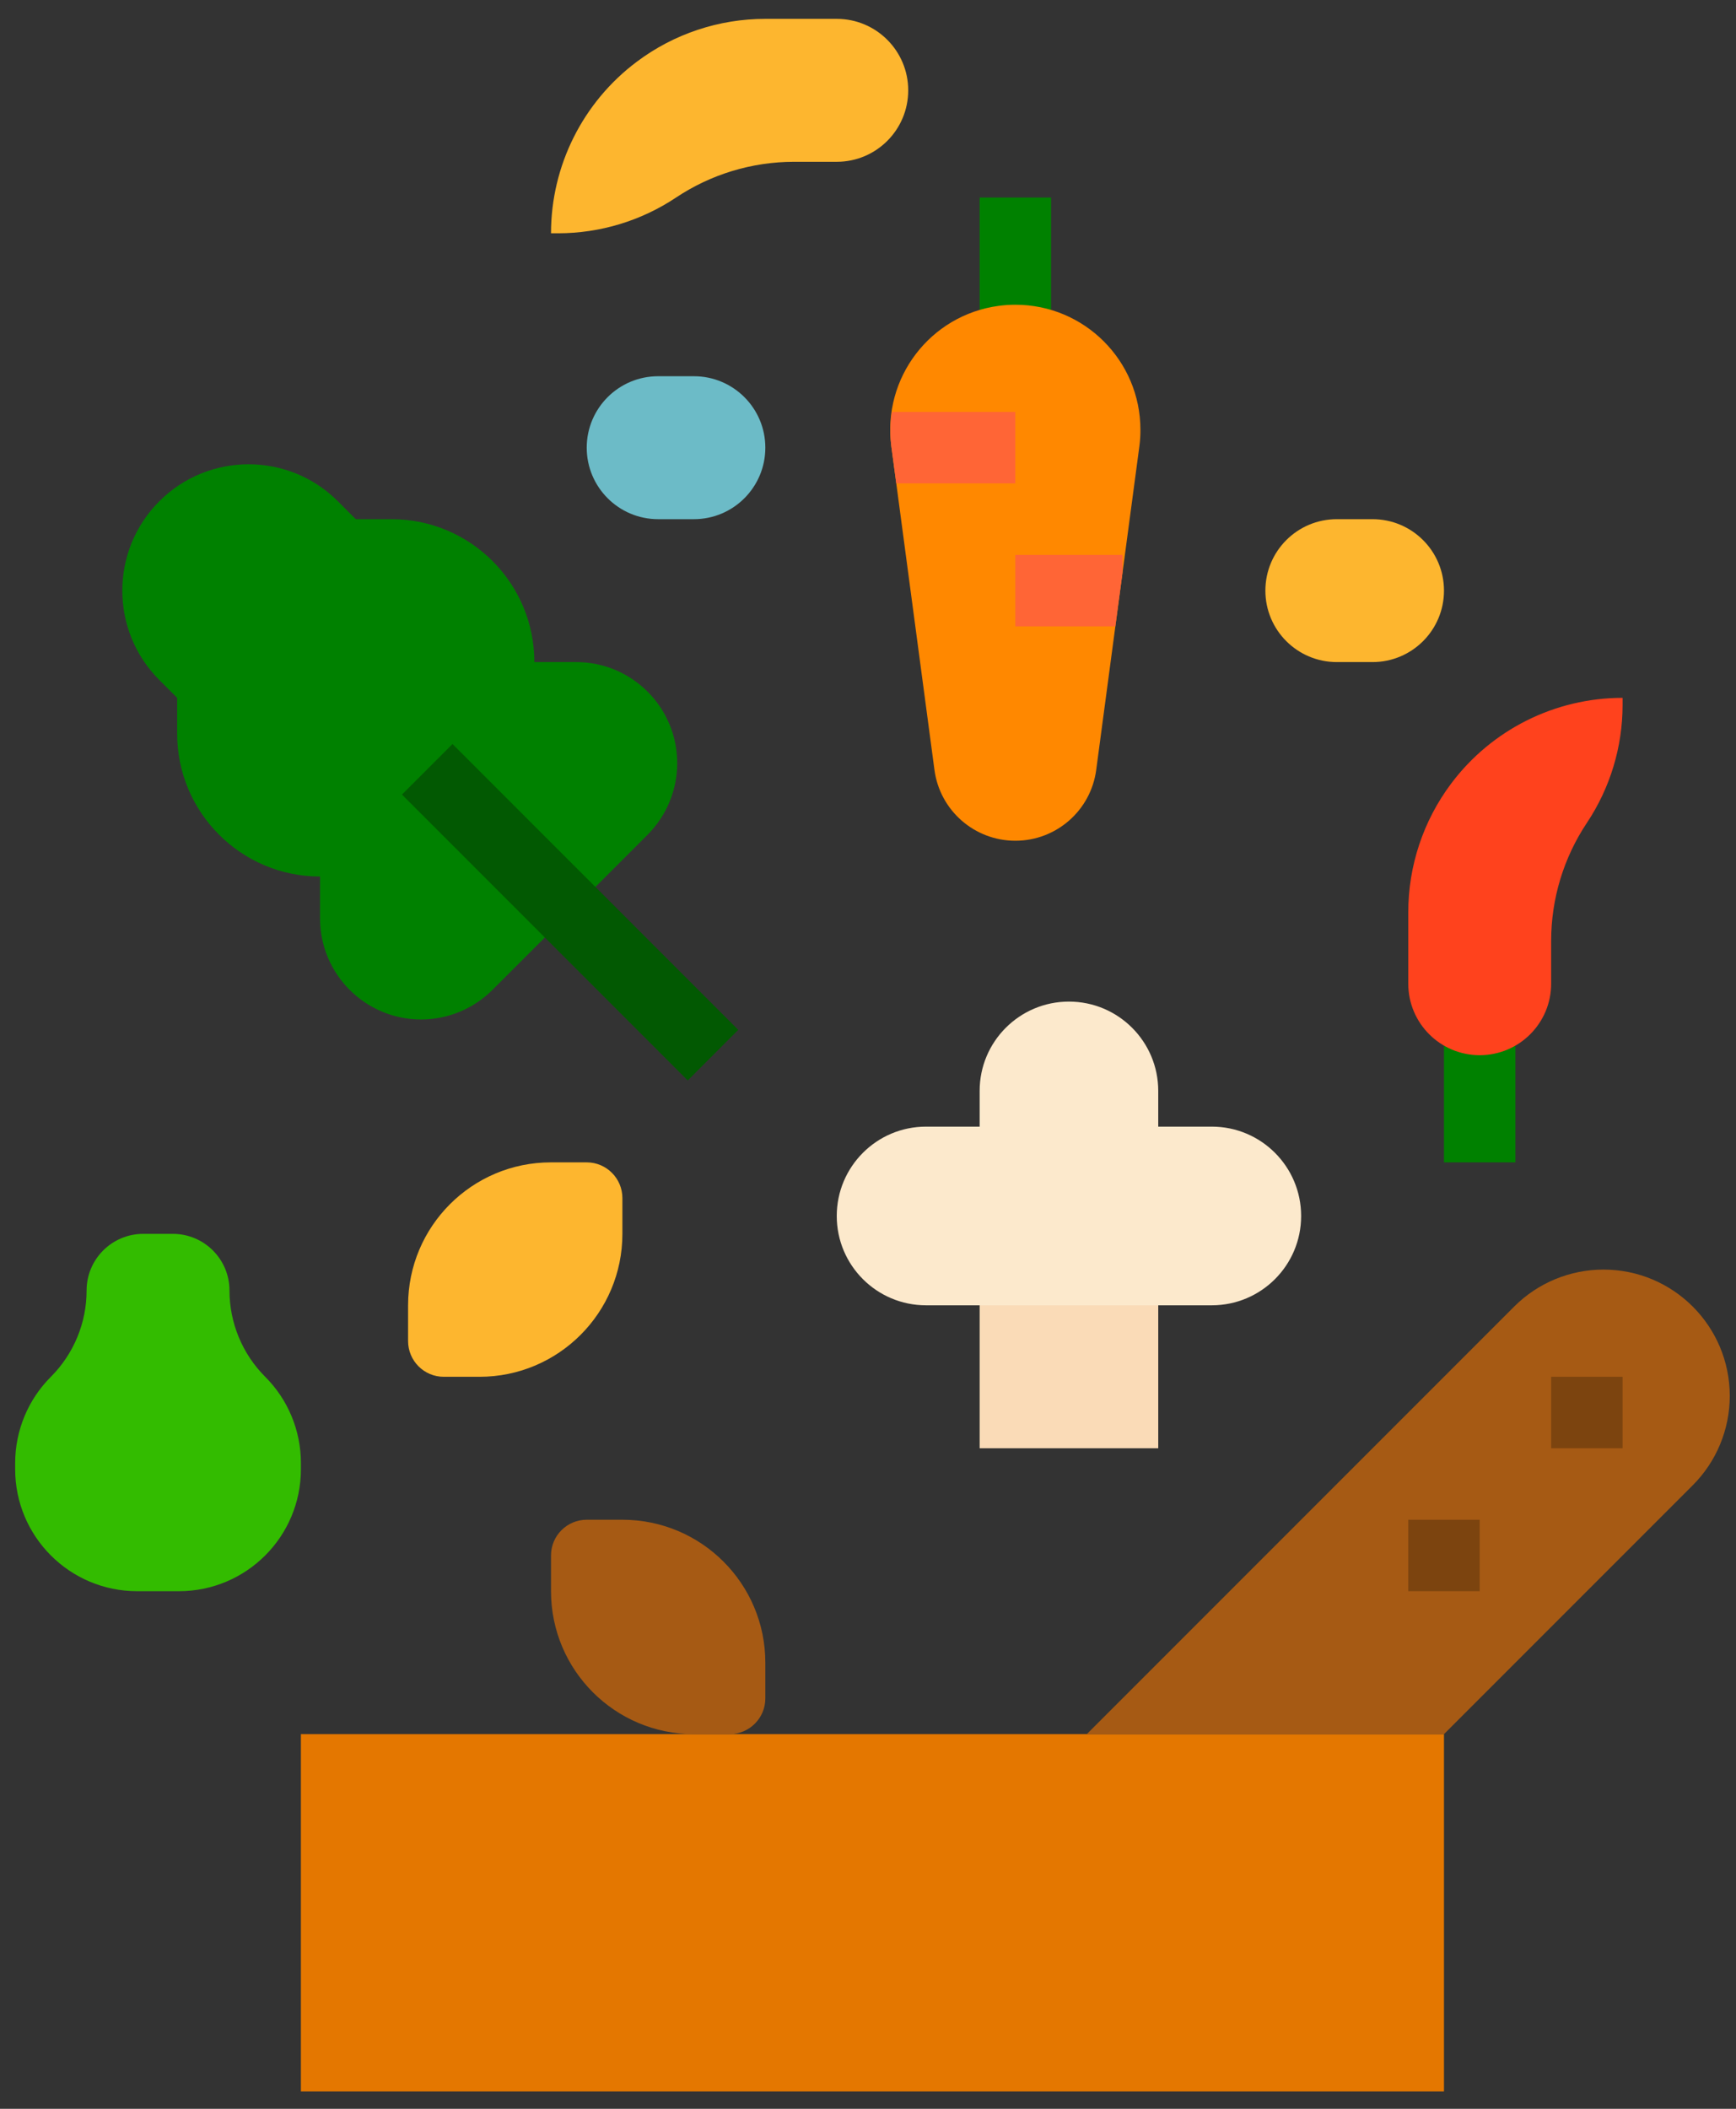 <svg width="42" height="51" viewBox="0 0 42 51" fill="none" xmlns="http://www.w3.org/2000/svg">
<rect x="0" y="0" width="42" height="51" fill="#333333" stroke="none"/>
<path d="M23.701 4.778H25.429V8.234H23.701V4.778Z" fill="#008100"/>
<path d="M27.565 10.797L26.521 18.621C26.391 19.601 25.554 20.333 24.565 20.333C23.576 20.333 22.739 19.601 22.608 18.621L21.565 10.797C21.343 9.141 22.506 7.619 24.161 7.397C24.295 7.379 24.43 7.37 24.565 7.37C26.235 7.369 27.59 8.723 27.591 10.393C27.592 10.528 27.583 10.663 27.565 10.797Z" fill="#FF8800"/>
<path d="M34.935 24.655H36.663V28.111H34.935V24.655Z" fill="#008100"/>
<path d="M23.701 30.704H28.022V35.025H23.701V30.704Z" fill="#FADBB7"/>
<path d="M7.28 41.939H34.935V50.581H7.28V41.939Z" fill="#E47700"/>
<path d="M34.935 41.939L40.954 35.92C41.527 35.347 41.849 34.57 41.849 33.76C41.849 32.072 40.481 30.704 38.793 30.704C37.983 30.704 37.206 31.026 36.633 31.599L26.293 41.939H34.935Z" fill="#A65A14"/>
<path d="M37.528 33.297H39.256V35.025H37.528V33.297Z" fill="#7C440F"/>
<path d="M34.071 36.754H35.799V38.482H34.071V36.754Z" fill="#7C440F"/>
<path d="M0.367 35.383V35.532C0.367 37.161 1.688 38.482 3.317 38.482H4.33C5.959 38.482 7.28 37.161 7.28 35.532V35.383C7.28 34.6 6.97 33.85 6.416 33.297C5.863 32.743 5.552 31.993 5.552 31.21C5.552 30.453 4.938 29.84 4.181 29.84H3.466C2.709 29.84 2.095 30.453 2.095 31.21C2.095 31.993 1.784 32.743 1.231 33.297C0.678 33.85 0.367 34.6 0.367 35.383Z" fill="#33BC00"/>
<path d="M13.331 37.618V38.482C13.331 40.391 14.878 41.939 16.787 41.939H17.652C18.129 41.939 18.516 41.552 18.516 41.075V40.211C18.516 38.301 16.968 36.754 15.059 36.754H14.195C13.717 36.754 13.331 37.141 13.331 37.618Z" fill="#A65A14"/>
<path d="M11.915 23.939L15.669 20.186C16.127 19.727 16.384 19.105 16.384 18.457C16.385 17.108 15.291 16.013 13.941 16.012C13.941 16.012 13.941 16.012 13.94 16.012H12.928C12.928 14.103 11.381 12.556 9.471 12.556H8.607L8.175 12.123C6.982 10.93 5.047 10.93 3.854 12.123C2.661 13.317 2.661 15.251 3.854 16.445L4.286 16.877V17.741C4.286 19.65 5.834 21.198 7.743 21.198V22.211C7.743 23.56 8.837 24.655 10.187 24.655C10.835 24.655 11.457 24.397 11.915 23.939Z" fill="#008100"/>
<path d="M23.701 27.247H22.404C21.211 27.247 20.244 28.215 20.244 29.408C20.244 30.601 21.211 31.568 22.404 31.568H29.318C30.511 31.568 31.479 30.601 31.479 29.408C31.479 28.215 30.511 27.247 29.318 27.247H28.022V26.383C28.022 25.19 27.055 24.223 25.861 24.223C24.668 24.223 23.701 25.19 23.701 26.383V27.247Z" fill="#FCE9CC"/>
<path d="M9.873 32.432V31.568C9.873 29.659 11.42 28.111 13.329 28.111H14.194C14.671 28.111 15.058 28.498 15.058 28.976V29.84C15.058 31.749 13.51 33.297 11.601 33.297H10.737C10.259 33.297 9.873 32.91 9.873 32.432Z" fill="#FDB62F"/>
<path d="M39.256 17.049V16.877C37.624 16.877 36.087 17.645 35.108 18.951C34.435 19.848 34.071 20.94 34.071 22.062V23.79C34.071 24.745 34.845 25.519 35.799 25.519C36.754 25.519 37.528 24.745 37.528 23.79V22.753C37.528 21.738 37.829 20.746 38.392 19.901C38.955 19.057 39.256 18.064 39.256 17.049Z" fill="#FF421D"/>
<path d="M24.564 9.963H21.581C21.536 10.239 21.53 10.519 21.564 10.797L21.684 11.691H24.564V9.963Z" fill="#FF6536"/>
<path d="M24.564 15.148H26.984L27.157 13.852V13.42H24.564V15.148Z" fill="#FF6536"/>
<path d="M32.342 12.556H33.207C34.161 12.556 34.935 13.329 34.935 14.284C34.935 15.239 34.161 16.012 33.207 16.012H32.342C31.388 16.012 30.614 15.239 30.614 14.284C30.614 13.329 31.388 12.556 32.342 12.556Z" fill="#FDB62F"/>
<path d="M15.923 9.099H16.788C17.742 9.099 18.516 9.872 18.516 10.827C18.516 11.782 17.742 12.556 16.788 12.556H15.923C14.969 12.556 14.195 11.782 14.195 10.827C14.195 9.872 14.969 9.099 15.923 9.099Z" fill="#6CBBC7"/>
<path d="M9.725 19.216L10.948 17.993L17.861 24.907L16.639 26.13L9.725 19.216Z" fill="#025902"/>
<path d="M13.503 5.642H13.331C13.331 4.01 14.099 2.473 15.405 1.494C16.302 0.82 17.394 0.456 18.516 0.456H20.244C21.199 0.456 21.973 1.23 21.973 2.185C21.973 3.14 21.199 3.913 20.244 3.913H19.207C18.192 3.914 17.2 4.215 16.355 4.778C15.511 5.341 14.518 5.641 13.503 5.642Z" fill="#FDB62F"/>
</svg>
